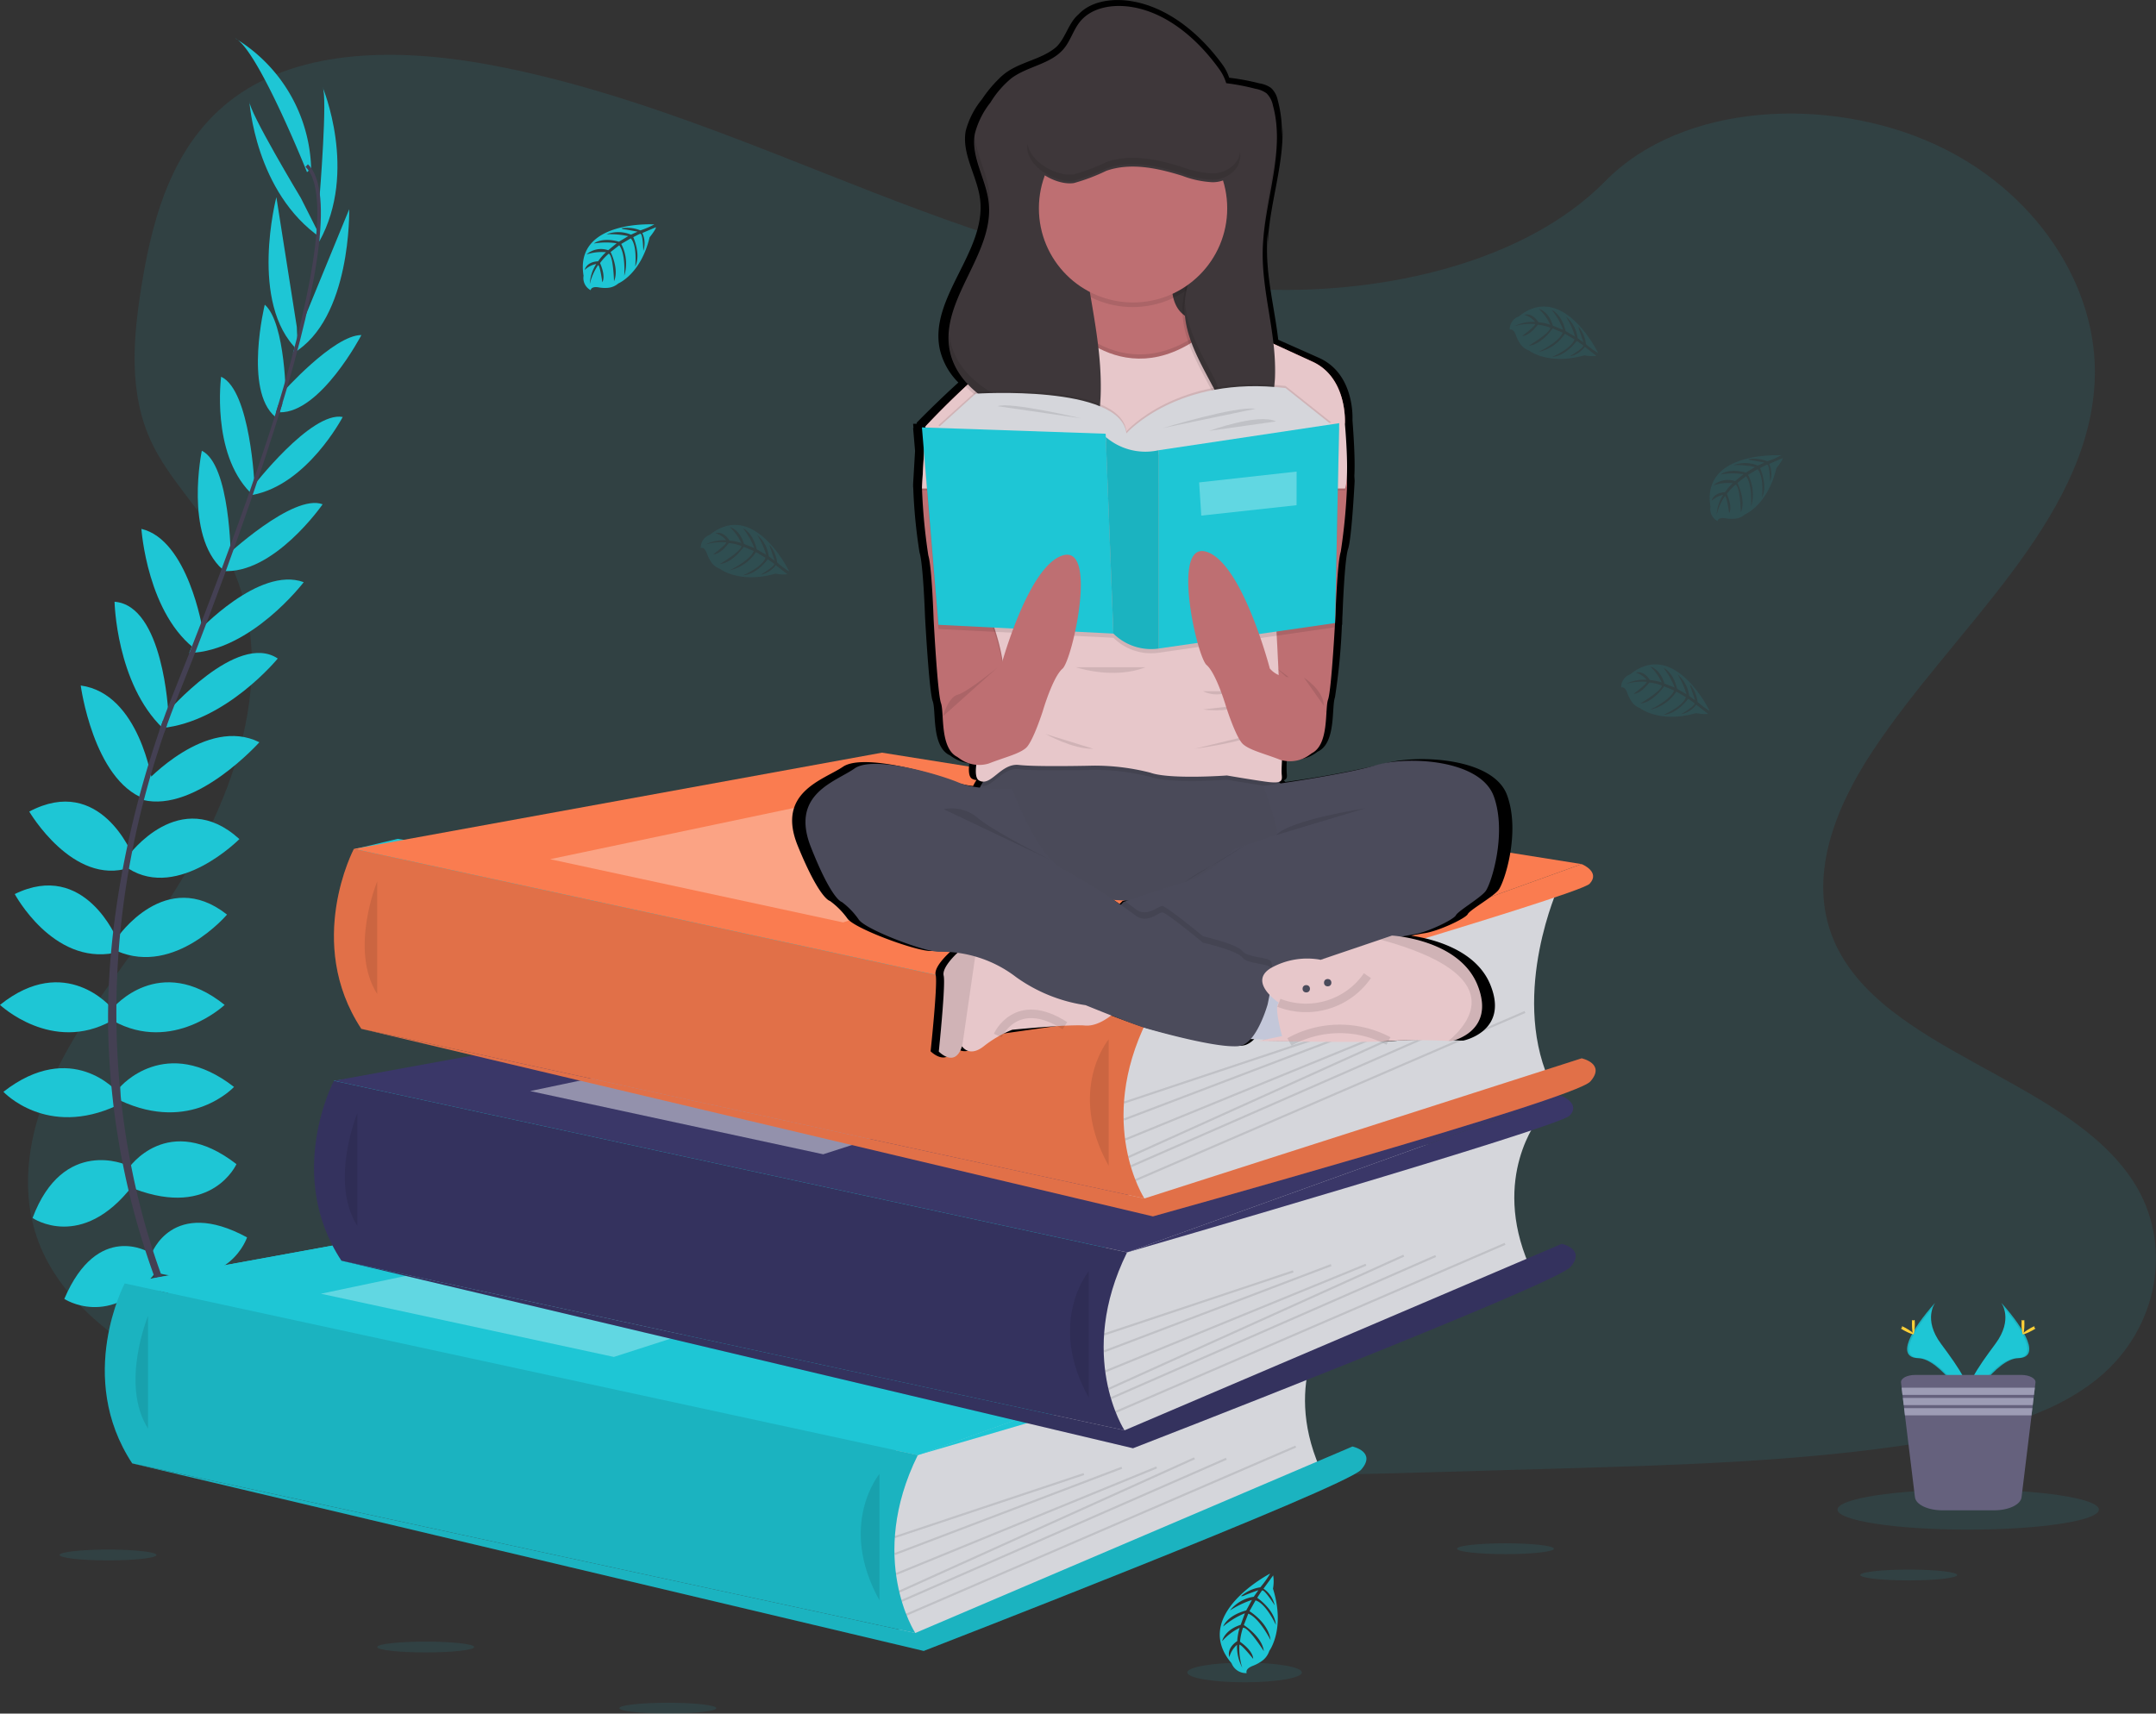 <svg xmlns="http://www.w3.org/2000/svg" width="252.624" height="200.837" viewBox="0 0 252.624 200.837">
    <rect x="0" y="0" width="252.624" height="200.837" fill="#333333" stroke="none"/>
    <defs>
        <linearGradient id="prefix__linear-gradient" x1=".5" x2=".5" y1="1" gradientUnits="objectBoundingBox">
            <stop offset="0" stop-color="gray" stop-opacity=".251"/>
            <stop offset=".54" stop-color="gray" stop-opacity=".122"/>
            <stop offset="1" stop-color="gray" stop-opacity=".102"/>
        </linearGradient>
        <style>
            .prefix__cls-1,.prefix__cls-2{fill:#1ec6d5}.prefix__cls-1,.prefix__cls-18,.prefix__cls-5{opacity:.1}.prefix__cls-3{fill:#444053}.prefix__cls-4{fill:#d5d6db}.prefix__cls-6{fill:#fff;opacity:.3}.prefix__cls-7{fill:#3a3768}.prefix__cls-9{fill:#fa7c50}.prefix__cls-11{fill:#be6f72}.prefix__cls-12{fill:#3e373a}.prefix__cls-13{fill:#4b4b5b}.prefix__cls-15{fill:#e7c7ca}.prefix__cls-18{fill:none;stroke:#000;stroke-miterlimit:10}.prefix__cls-19{fill:#ffd037}.prefix__cls-21{fill:#9d9cb5}
        </style>
    </defs>
    <g id="prefix__undraw_book_lover_mkck" transform="translate(0 -.008)">
        <path id="prefix__Path_1878" d="M246.755 96.952c-15.985-.556-31.211-5.715-45.749-11.361S172.07 73.689 156.468 70.7c-10.035-1.924-21.512-2.2-29.6 3.184-7.782 5.187-10.3 14.115-11.648 22.409-1.018 6.239-1.615 12.8 1.173 18.645 1.934 4.055 5.369 7.464 7.743 11.361 8.267 13.515 2.425 30.181-6.533 43.378-4.2 6.192-9.077 12.1-12.317 18.687s-4.742 14.14-1.907 20.863c2.813 6.669 9.514 11.667 16.77 15.187 14.742 7.15 32.108 9.2 49.053 10.354 37.5 2.566 75.2 1.455 112.795.343 13.915-.412 27.889-.83 41.577-2.981 7.6-1.2 15.449-3.09 20.969-7.669 7-5.812 8.741-15.654 4.048-22.94-7.876-12.223-29.638-15.259-35.151-28.378-3.028-7.219.084-15.261 4.485-21.959 9.445-14.365 25.274-26.968 26.109-43.387.573-11.28-7.039-22.572-18.805-27.909C312.9 74.27 295.8 74.981 286.7 84.24c-9.369 9.541-25.833 13.201-39.945 12.712z" class="prefix__cls-1" data-name="Path 1878" transform="translate(-98.6 -63.006)"/>
        <path id="prefix__Path_1879" d="M152.1 470.3l-84.54-.41-8.4-19.7 29.7-2.156-5.177-21.6 58.747-7.614-56.253-19.559 4.969-1.181 90.454 14.757-4.982 33.711-7.118 18.526z" class="prefix__cls-2" data-name="Path 1879" transform="translate(-44.549 -299.755)"/>
        <path id="prefix__Path_1880" d="M187 698.594s5.187-.83 8.3 2.835c0 0-2.282 1.8-7.192-.692z" class="prefix__cls-2" data-name="Path 1880" transform="translate(-162.692 -536.711)"/>
        <path id="prefix__Path_1881" d="M178.3 698.51s-3.31 4.073-1.679 8.607c0 0 2.7-1.079 2.991-6.577z" class="prefix__cls-2" data-name="Path 1881" transform="translate(-154.539 -536.708)"/>
        <path id="prefix__Path_1882" d="M172.76 667.384s2.075-3.806 10.373 1.521c0 0-1.106 2.559-4.772 2.351s-4.633-1.866-5.601-3.872z" class="prefix__cls-2" data-name="Path 1882" transform="translate(-151.969 -512.278)"/>
        <path id="prefix__Path_1883" d="M156.192 670.278s-4.3-.494-4.722 9.361c0 0 2.729.566 4.668-2.551s1.144-4.867.054-6.81z" class="prefix__cls-2" data-name="Path 1883" transform="translate(-135.937 -515.446)"/>
        <path id="prefix__Path_1884" d="M160.44 627.332s2.42-6.708 11.2-1.936c0 0-2.005 6.155-10.3 4.218z" class="prefix__cls-2" data-name="Path 1884" transform="translate(-142.692 -480.362)"/>
        <path id="prefix__Path_1885" d="M149.52 588.214s4.564-6.777 12.655-.494c0 0-2.835 6.362-11.964 2.9z" class="prefix__cls-2" data-name="Path 1885" transform="translate(-134.469 -451.271)"/>
        <path id="prefix__Path_1886" d="M145.6 550.783s5.325-6.227 13.337 0c0 0-5.048 5.463-13.337 1.591z" class="prefix__cls-2" data-name="Path 1886" transform="translate(-131.517 -423.383)"/>
        <path id="prefix__Path_1887" d="M142.24 512.561s5.394-6.5 13.07-.346c0 0-6.086 5.74-13.07 1.867z" class="prefix__cls-2" data-name="Path 1887" transform="translate(-128.987 -394.43)"/>
        <path id="prefix__Path_1888" d="M144.2 474.137s5.681-8.368 12.863-2.7c0 0-6.086 7.192-12.863 4.288z" class="prefix__cls-2" data-name="Path 1888" transform="translate(-130.463 -364.237)"/>
        <path id="prefix__Path_1889" d="M149.52 436.228s6.017-8.3 13-1.936c0 0-7.123 7.192-13 3.458z" class="prefix__cls-2" data-name="Path 1889" transform="translate(-134.469 -335.94)"/>
        <path id="prefix__Path_1890" d="M156.691 398.123s7.123-7.8 13.337-4.693c0 0-7.422 8.284-13.648 6.762z" class="prefix__cls-2" data-name="Path 1890" transform="translate(-139.635 -306.428)"/>
        <path id="prefix__Path_1891" d="M165.943 360.293s8.22-9.553 13-6.362c0 0-6.056 7.409-13.584 8.15z" class="prefix__cls-2" data-name="Path 1891" transform="translate(-146.397 -276.743)"/>
        <path id="prefix__Path_1892" d="M179.326 324.612s7.195-7.8 12.45-5.863c0 0-6.155 8.091-13.416 8.3z" class="prefix__cls-2" data-name="Path 1892" transform="translate(-156.186 -250.509)"/>
        <path id="prefix__Path_1893" d="M194.386 288.412s7.953-7.469 11.411-6.155c0 0-5.74 8.3-11.756 7.815z" class="prefix__cls-2" data-name="Path 1893" transform="translate(-167.993 -223.146)"/>
        <path id="prefix__Path_1894" d="M208.32 249.4s6.846-8.923 10.583-8.232c0 0-4.152 7.955-10.583 9.138z" class="prefix__cls-2" data-name="Path 1894" transform="translate(-178.746 -192.29)"/>
        <path id="prefix__Path_1895" d="M221.539 209.254s6.051-6.839 9.321-6.824c0 0-4.777 9.138-9.571 9.054z" class="prefix__cls-2" data-name="Path 1895" transform="translate(-188.513 -163.152)"/>
        <path id="prefix__Path_1896" d="M228.313 156.966l5.846-14.246s.291 12.878-6.59 16.889z" class="prefix__cls-2" data-name="Path 1896" transform="translate(-193.242 -118.189)"/>
        <path id="prefix__Path_1897" d="M240.07 97.565s.968-11.9.346-12.865c0 0 4.179 9.892-.385 18.121z" class="prefix__cls-2" data-name="Path 1897" transform="translate(-202.624 -74.499)"/>
        <path id="prefix__Path_1898" d="M129.076 635.5s-6.061-3.757-9.986 5.434c0 0 5.394 3.581 10.7-3.09z" class="prefix__cls-2" data-name="Path 1898" transform="translate(-111.555 -488.691)"/>
        <path id="prefix__Path_1899" d="M115.07 594.537s-7.434-3.391-11.04 6.2c0 0 5.742 3.952 11.717-3.779z" class="prefix__cls-2" data-name="Path 1899" transform="translate(-100.214 -457.977)"/>
        <path id="prefix__Path_1900" d="M103.537 553.093s-5.325-6.227-13.337 0c0 0 5.048 5.463 13.337 1.591z" class="prefix__cls-2" data-name="Path 1900" transform="translate(-89.8 -425.123)"/>
        <path id="prefix__Path_1901" d="M101.65 512.561s-5.394-6.5-13.07-.346c0 0 6.086 5.74 13.07 1.867z" class="prefix__cls-2" data-name="Path 1901" transform="translate(-88.58 -394.43)"/>
        <path id="prefix__Path_1902" d="M107.588 469.972S103.8 460.6 95.58 464.63c0 0 4.446 8.311 11.672 6.9z" class="prefix__cls-2" data-name="Path 1902" transform="translate(-93.851 -359.835)"/>
        <path id="prefix__Path_1903" d="M114.552 430.1s-3.762-9.536-12.1-5.115c0 0 5.108 8.741 11.732 6.587z" class="prefix__cls-2" data-name="Path 1903" transform="translate(-99.024 -329.858)"/>
        <path id="prefix__Path_1904" d="M135.287 380.121s-1.482-10.455-8.4-11.391c0 0 1.467 11.025 7.466 13.275z" class="prefix__cls-2" data-name="Path 1904" transform="translate(-117.428 -288.378)"/>
        <path id="prefix__Path_1905" d="M149.236 342.016s-.578-12.6-6.3-13.036c0 0 .193 9.561 5.651 14.819z" class="prefix__cls-2" data-name="Path 1905" transform="translate(-129.514 -258.446)"/>
        <path id="prefix__Path_1906" d="M162.833 306.164s-1.7-10.475-7.163-11.754c0 0 .677 10.144 6.622 14.325z" class="prefix__cls-2" data-name="Path 1906" transform="translate(-139.1 -232.414)"/>
        <path id="prefix__Path_1907" d="M186.273 269.845s-.057-10.912-3.391-12.515c0 0-2.067 9.879 2.425 13.908z" class="prefix__cls-2" data-name="Path 1907" transform="translate(-159.234 -204.492)"/>
        <path id="prefix__Path_1908" d="M196.984 235.028s-.467-11.235-3.92-12.818c0 0-1.181 8.891 3.4 13.554z" class="prefix__cls-2" data-name="Path 1908" transform="translate(-167.155 -178.046)"/>
        <path id="prefix__Path_1909" d="M214.22 199.292s-.02-9.138-2.485-11.282c0 0-2.45 10.01 1.2 13.12z" class="prefix__cls-2" data-name="Path 1909" transform="translate(-180.712 -152.293)"/>
        <path id="prefix__Path_1910" d="M219.3 152.209L216.906 137s-3.258 12.463 2.512 17.956z" class="prefix__cls-2" data-name="Path 1910" transform="translate(-184.522 -113.882)"/>
        <path id="prefix__Path_1911" d="M212.913 102.731s-6.155-10.225-6.029-11.361c0 0 .655 10.717 8.4 16.054z" class="prefix__cls-2" data-name="Path 1911" transform="translate(-177.664 -79.521)"/>
        <path id="prefix__Path_1912" d="M208.5 77.278s-5.809-14.523-8.437-15.7a18.408 18.408 0 0 1 8.921 15.283z" class="prefix__cls-2" data-name="Path 1912" transform="translate(-172.526 -57.089)"/>
        <path id="prefix__Path_1913" d="M219.958 150.539l-.4-.121c4.9-15.987 6.125-26.18 3.445-28.736l.284-.3c2.845 2.695 1.692 12.777-3.329 29.157z" class="prefix__cls-3" data-name="Path 1913" transform="translate(-187.21 -102.12)"/>
        <path id="prefix__Path_1914" d="M164.718 273.311l-.588-.21c.521-1.465 1.082-2.951 1.67-4.416 5.117-12.754 9.474-24.619 12.268-33.728l.511-.247c-2.8 9.126-7.079 21.446-12.2 34.217-.587 1.437-1.145 2.917-1.661 4.384z" class="prefix__cls-3" data-name="Path 1914" transform="translate(-145.47 -187.459)"/>
        <path id="prefix__Path_1915" d="M158.8 474.763c-.079-.086-8.024-9.035-13.564-24.311a89.946 89.946 0 0 1-5.352-27.855c-.38-11.887 2.114-25.16 6.387-37.218l.464.543c-9.593 27.062-5.782 50.251-.726 64.216 5.481 15.138 13.337 23.987 13.414 24.076z" class="prefix__cls-3" data-name="Path 1915" transform="translate(-127.184 -300.916)"/>
        <path id="prefix__Path_1916" d="M560.393 670.36s-5.6 6.834-1.153 17.165l-44.7 19.388-4.29.9-1.976-8.644 1.321-10.909v-5.96z" class="prefix__cls-4" data-name="Path 1916" transform="translate(-404.614 -515.511)"/>
        <path id="prefix__Path_1917" d="M59.16 574.67l61.874-11.28 81.986 13.06-50.92 18.334z" class="prefix__cls-2" data-name="Path 1917" transform="translate(-44.549 -424.237)"/>
        <path id="prefix__Path_1918" d="M59.16 574.67l61.874-11.28 81.986 13.06-50.92 18.334z" class="prefix__cls-2" data-name="Path 1918" transform="translate(-44.549 -424.237)"/>
        <path id="prefix__Path_1919" d="M140.638 652.47s-5.787 10.964.882 21.09l91.754 19.882s-5.7-8.733.294-20.855z" class="prefix__cls-2" data-name="Path 1919" transform="translate(-126.027 -502.039)"/>
        <path id="prefix__Path_1920" d="M140.638 652.47s-5.787 10.964.882 21.09l91.754 19.882s-5.7-8.733.294-20.855z" class="prefix__cls-5" data-name="Path 1920" transform="translate(-126.027 -502.039)"/>
        <path id="prefix__Path_1921" d="M154.329 667.86s-3.307 8.022 0 13.214" class="prefix__cls-5" data-name="Path 1921" transform="translate(-136.983 -513.628)"/>
        <path id="prefix__Path_1922" d="M243.064 751.718l51.224-21.858s2.865.617 1.013 2.717-51.249 21.24-51.249 21.24l-92.742-21.981z" class="prefix__cls-2" data-name="Path 1922" transform="translate(-135.817 -560.315)"/>
        <path id="prefix__Path_1923" d="M243.064 751.718l51.224-21.858s2.865.617 1.013 2.717-51.249 21.24-51.249 21.24l-92.742-21.981z" class="prefix__cls-5" data-name="Path 1923" transform="translate(-135.817 -560.315)"/>
        <path id="prefix__Path_1924" d="M499.117 742.86s-4.94 5.928 0 14.819" class="prefix__cls-5" data-name="Path 1924" transform="translate(-396.068 -570.105)"/>
        <path id="prefix__Rectangle_316" d="M0 0H23.357V0.247H0z" class="prefix__cls-5" data-name="Rectangle 316" transform="rotate(-18.45 606.693 -232.633)"/>
        <path id="prefix__Rectangle_317" d="M0 0H28.46V0.247H0z" class="prefix__cls-5" data-name="Rectangle 317" transform="rotate(-20.82 547.828 -194.205)"/>
        <path id="prefix__Rectangle_318" d="M0 0H32.987V0.247H0z" class="prefix__cls-5" data-name="Rectangle 318" transform="rotate(-22.26 521.069 -174.533)"/>
        <path id="prefix__Rectangle_319" d="M0 0H37.971V0.247H0z" class="prefix__cls-5" data-name="Rectangle 319" transform="rotate(-24.31 485.47 -151.232)"/>
        <path id="prefix__Rectangle_320" d="M0 0H41.53V0.247H0z" class="prefix__cls-5" data-name="Rectangle 320" transform="rotate(-23.65 500.645 -158.413)"/>
        <path id="prefix__Rectangle_321" d="M0 0H49.698V0.247H0z" class="prefix__cls-5" data-name="Rectangle 321" transform="rotate(-23.36 510.544 -162.178)"/>
        <path id="prefix__Path_1925" d="M152.23 586.078l43.47-9.138 26.48 5.06-35.62 11.485z" class="prefix__cls-6" data-name="Path 1925" transform="translate(-114.632 -434.44)"/>
        <path id="prefix__Path_1926" d="M574.93 659.69s2.248.906.929 2.307S524 678.023 524 678.023z" class="prefix__cls-2" data-name="Path 1926" transform="translate(-416.459 -507.476)"/>
        <path id="prefix__Path_1927" d="M659.691 574.18s-5.6 6.832-1.151 17.165l-44.7 19.388-4.29.9-1.976-8.644 1.341-10.907v-5.97z" class="prefix__cls-4" data-name="Path 1927" transform="translate(-479.388 -443.086)"/>
        <path id="prefix__Path_1928" d="M158.46 478.487l61.872-11.277 81.988 13.06-50.92 18.33z" class="prefix__cls-7" data-name="Path 1928" transform="translate(-119.323 -351.811)"/>
        <path id="prefix__Path_1929" d="M239.893 556.29s-5.789 10.964.879 21.09l91.754 19.882s-5.693-8.741.3-20.858z" class="prefix__cls-7" data-name="Path 1929" transform="translate(-200.766 -429.614)"/>
        <path id="prefix__Path_1930" d="M239.893 556.29s-5.789 10.964.879 21.09l91.754 19.882s-5.693-8.741.3-20.858l-29.016-6.281z" class="prefix__cls-5" data-name="Path 1930" transform="translate(-200.766 -429.614)"/>
        <path id="prefix__Path_1931" d="M253.622 571.68s-3.3 8.02 0 13.214" class="prefix__cls-5" data-name="Path 1931" transform="translate(-211.754 -441.203)"/>
        <path id="prefix__Path_1932" d="M342.354 655.538l51.227-21.858s2.863.617 1.01 2.717-51.249 21.241-51.249 21.241L250.6 635.656z" class="prefix__cls-7" data-name="Path 1932" transform="translate(-210.584 -487.89)"/>
        <path id="prefix__Path_1933" d="M342.354 655.538l51.227-21.858s2.863.617 1.01 2.717-51.249 21.241-51.249 21.241L250.6 635.656z" class="prefix__cls-5" data-name="Path 1933" transform="translate(-210.584 -487.89)"/>
        <path id="prefix__Path_1934" d="M598.406 646.68s-4.94 5.928 0 14.819" class="prefix__cls-5" data-name="Path 1934" transform="translate(-470.835 -497.68)"/>
        <path id="prefix__Rectangle_322" d="M0 0H23.357V0.247H0z" class="prefix__cls-5" data-name="Rectangle 322" transform="rotate(-18.45 545.83 -320.012)"/>
        <path id="prefix__Rectangle_323" d="M0 0H28.46V0.247H0z" class="prefix__cls-5" data-name="Rectangle 323" transform="rotate(-20.82 495.445 -272.837)"/>
        <path id="prefix__Rectangle_324" d="M0 0H32.987V0.247H0z" class="prefix__cls-5" data-name="Rectangle 324" transform="rotate(-22.26 472.953 -248.74)"/>
        <path id="prefix__Rectangle_325" d="M0 0H37.971V0.247H0z" class="prefix__cls-5" data-name="Rectangle 325" transform="rotate(-24.31 442.587 -220.047)"/>
        <path id="prefix__Rectangle_326" d="M0 0H41.53V0.247H0z" class="prefix__cls-5" data-name="Rectangle 326" transform="rotate(-23.65 456.156 -228.89)"/>
        <path id="prefix__Rectangle_327" d="M0 0H49.698V0.247H0z" class="prefix__cls-5" data-name="Rectangle 327" transform="rotate(-23.36 465.34 -233.375)"/>
        <path id="prefix__Path_1935" d="M251.53 489.9l43.47-9.14 26.482 5.063-35.62 11.485z" data-name="Path 1935" transform="translate(-189.406 -362.015)" style="opacity:.45;fill:#fff"/>
        <path id="prefix__Path_1936" d="M674.253 563.51s2.245.906.929 2.3-51.852 16.027-51.852 16.027z" class="prefix__cls-7" data-name="Path 1936" transform="translate(-491.256 -435.051)"/>
        <path id="prefix__Path_1937" d="M669.113 464.15s-5.6 12.268-1.153 22.6l-44.7 13.954-4.28.906-1.98-8.644 1.321-10.909v-5.97z" class="prefix__cls-4" data-name="Path 1937" transform="translate(-486.489 -360.231)"/>
        <path id="prefix__Path_1938" d="M167.89 368.46l61.874-11.28 81.988 13.06-50.925 18.334z" class="prefix__cls-9" data-name="Path 1938" transform="translate(-126.424 -268.957)"/>
        <path id="prefix__Path_1939" d="M249.347 446.26s-5.8 10.964.872 21.09l91.754 19.882s-5.7-8.741.3-20.855z" class="prefix__cls-9" data-name="Path 1939" transform="translate(-207.881 -346.76)"/>
        <path id="prefix__Path_1940" d="M249.347 446.26s-5.8 10.964.872 21.09l91.754 19.882s-5.7-8.741.3-20.855z" class="prefix__cls-5" data-name="Path 1940" transform="translate(-207.881 -346.76)"/>
        <path id="prefix__Path_1941" d="M263.059 461.65s-3.307 8.022 0 13.214" class="prefix__cls-5" data-name="Path 1941" transform="translate(-218.859 -358.349)"/>
        <path id="prefix__Path_1942" d="M351.794 551.532l51.224-16.424s2.865.617 1.013 2.717-51.249 15.807-51.249 15.807L260.04 531.65z" class="prefix__cls-9" data-name="Path 1942" transform="translate(-217.692 -411.06)"/>
        <path id="prefix__Path_1943" d="M351.794 551.532l51.224-16.424s2.865.617 1.013 2.717-51.249 15.807-51.249 15.807L260.04 531.65z" class="prefix__cls-5" data-name="Path 1943" transform="translate(-217.692 -411.06)"/>
        <path id="prefix__Path_1944" d="M607.847 536.65s-4.94 5.928 0 14.819" class="prefix__cls-5" data-name="Path 1944" transform="translate(-477.943 -414.825)"/>
        <path id="prefix__Rectangle_328" d="M0 0H23.357V0.247H0z" class="prefix__cls-5" data-name="Rectangle 328" transform="rotate(-18.45 463.332 -340.78)"/>
        <path id="prefix__Rectangle_329" d="M0 0H28.46V0.247H0z" class="prefix__cls-5" data-name="Rectangle 329" transform="rotate(-20.82 422.65 -292.766)"/>
        <path id="prefix__Rectangle_330" d="M0 0H32.987V0.247H0z" class="prefix__cls-5" data-name="Rectangle 330" transform="rotate(-22.26 405.058 -268.242)"/>
        <path id="prefix__Rectangle_331" d="M0 0H37.971V0.247H0z" class="prefix__cls-5" data-name="Rectangle 331" transform="rotate(-24.31 380.666 -239.048)"/>
        <path id="prefix__Rectangle_332" d="M0 0H41.53V0.247H0z" class="prefix__cls-5" data-name="Rectangle 332" transform="rotate(-23.65 392.41 -248.061)"/>
        <path id="prefix__Rectangle_333" d="M0 0H49.698V0.247H0z" class="prefix__cls-5" data-name="Rectangle 333" transform="rotate(-23.36 400.788 -252.601)"/>
        <path id="prefix__Path_1945" d="M260.96 379.868l43.469-9.138 26.482 5.063-35.62 11.485z" class="prefix__cls-6" data-name="Path 1945" transform="translate(-196.507 -279.16)"/>
        <path id="prefix__Path_1946" d="M683.683 453.48s2.248.906.929 2.307-51.852 16.027-51.852 16.027z" class="prefix__cls-9" data-name="Path 1946" transform="translate(-498.357 -352.197)"/>
        <path id="prefix__Path_1947" d="M373.457 149.883s-9.385-.566-8.289 6.019a1.606 1.606 0 0 0 .835 1.692s.017-.494.963-.324a4.211 4.211 0 0 0 1.023.049 2.129 2.129 0 0 0 1.247-.514s2.64-1.092 3.668-5.409c0 0 .761-.941.741-1.183l-1.591.677a2.85 2.85 0 0 1 .116 2.094s-.052-2.052-.358-2.005c-.062 0-.822.4-.822.4s.931 1.993.227 3.44c0 0 .267-2.455-.519-3.3l-1.116.652a4.927 4.927 0 0 1 .351 3.737s.19-2.576-.585-3.579l-1.013.79s1.025 2.028.4 3.421c0 0-.082-3-.617-3.226a6.1 6.1 0 0 0-1.02 1.1s.7 1.482.264 2.25c0 0-.264-2-.494-2.008a6.648 6.648 0 0 0-.973 2.223 4.806 4.806 0 0 1 .758-2.356 2.645 2.645 0 0 0-1.349.7s.136-.936 1.568-1.018a6.07 6.07 0 0 1 .924-1.064 5.782 5.782 0 0 0-2.287.262 2.591 2.591 0 0 1 2.546-.494l.988-.815a8.522 8.522 0 0 0-2.667.027s.916-.78 2.937-.212l1.089-.65a9.9 9.9 0 0 0-2.549-.22 3.912 3.912 0 0 1 2.867.044l.776-.348s-1.168-.23-1.512-.267-.361-.131-.361-.131a4.078 4.078 0 0 1 2.2.247 9.8 9.8 0 0 0 1.634-.701z" class="prefix__cls-2" data-name="Path 1947" transform="translate(-296.789 -123.574)"/>
        <path id="prefix__Path_1948" d="M908.057 259.463s-9.385-.566-8.289 6.019a1.606 1.606 0 0 0 .835 1.692s.017-.494.963-.324a4.352 4.352 0 0 0 1.023.049 2.122 2.122 0 0 0 1.235-.514s2.643-1.092 3.668-5.409c0 0 .761-.941.741-1.183l-1.586.677a2.849 2.849 0 0 1 .116 2.094s-.052-2.052-.356-2.006c-.062 0-.825.4-.825.4s.931 1.993.23 3.44c0 0 .267-2.455-.521-3.3l-1.116.652a4.927 4.927 0 0 1 .351 3.737s.19-2.576-.585-3.579l-1.01.79s1.023 2.028.4 3.421c0 0-.081-3-.617-3.226a6.2 6.2 0 0 0-1.02 1.1s.7 1.482.267 2.25c0 0-.267-2-.494-2.008a6.648 6.648 0 0 0-.973 2.223 4.791 4.791 0 0 1 .761-2.356 2.657 2.657 0 0 0-1.351.7s.138-.936 1.568-1.018a6.168 6.168 0 0 1 .924-1.067 5.8 5.8 0 0 0-2.287.264 2.591 2.591 0 0 1 2.546-.494l.988-.815a8.523 8.523 0 0 0-2.667.027s.914-.78 2.937-.212l1.087-.65a9.9 9.9 0 0 0-2.549-.22 3.912 3.912 0 0 1 2.867.044l.778-.348s-1.171-.23-1.514-.267-.361-.131-.361-.131a4.048 4.048 0 0 1 2.2.247 9.962 9.962 0 0 0 1.636-.699z" class="prefix__cls-1" data-name="Path 1948" transform="translate(-699.352 -206.089)"/>
        <path id="prefix__Path_1949" d="M431.39 297.98s-4.09-8.479-9.3-4.3a1.6 1.6 0 0 0-1.069 1.554s.432-.225.741.684a4.376 4.376 0 0 0 .454.914 2.131 2.131 0 0 0 1.06.84s2.24 1.773 6.51.563a4.225 4.225 0 0 0 1.388.062l-1.363-1.055a2.867 2.867 0 0 1-1.773 1.121s1.768-1.045 1.578-1.287c-.039-.049-.741-.526-.741-.526s-1.287 1.786-2.892 1.877c0 0 2.272-.963 2.623-2.062l-1.111-.657a4.929 4.929 0 0 1-3.092 2.129s2.341-1.089 2.838-2.255l-1.181-.494s-1.272 1.882-2.793 2.018c0 0 2.579-1.534 2.514-2.114a6.26 6.26 0 0 0-1.46-.353s-.943 1.331-1.833 1.331c0 0 1.613-1.208 1.514-1.4a6.516 6.516 0 0 0-2.42.247 4.809 4.809 0 0 1 2.428-.494 2.66 2.66 0 0 0-1.269-.837s.884-.336 1.652.872a6.093 6.093 0 0 1 1.381.286 5.8 5.8 0 0 0-1.344-1.865s1.141.23 1.662 1.976l1.2.474a8.238 8.238 0 0 0-1.324-2.314s1.126.417 1.618 2.47l1.1.632a9.772 9.772 0 0 0-1.05-2.332 3.914 3.914 0 0 1 1.358 2.524l.684.509s-.37-1.134-.494-1.45-.062-.38-.062-.38a4.053 4.053 0 0 1 .859 2.038 9.213 9.213 0 0 0 1.409 1.054z" class="prefix__cls-1" data-name="Path 1949" transform="translate(-338.915 -230.993)"/>
        <path id="prefix__Path_1950" d="M815.171 194.36s-4.088-8.479-9.3-4.3a1.607 1.607 0 0 0-1.069 1.554s.435-.222.741.684a4.281 4.281 0 0 0 .457.916 2.119 2.119 0 0 0 1.057.837s2.243 1.773 6.51.566a4.244 4.244 0 0 0 1.391.059l-1.358-1.056a2.865 2.865 0 0 1-1.771 1.124s1.766-1.047 1.576-1.289c-.039-.049-.741-.526-.741-.526s-1.284 1.786-2.892 1.877c0 0 2.275-.963 2.625-2.06l-1.129-.652a4.93 4.93 0 0 1-3.092 2.129s2.341-1.092 2.84-2.257l-1.183-.494s-1.272 1.884-2.791 2.018c0 0 2.576-1.534 2.512-2.112a6.108 6.108 0 0 0-1.457-.353s-.944 1.329-1.835 1.329c0 0 1.615-1.208 1.516-1.4a6.531 6.531 0 0 0-2.423.247 4.806 4.806 0 0 1 2.428-.494 2.645 2.645 0 0 0-1.267-.837s.884-.336 1.652.872a6.115 6.115 0 0 1 1.381.289 5.779 5.779 0 0 0-1.346-1.867s1.141.232 1.662 1.988l1.2.474a8.241 8.241 0 0 0-1.324-2.317s1.126.417 1.615 2.47l1.1.632a9.864 9.864 0 0 0-1.052-2.332 3.9 3.9 0 0 1 1.358 2.524l.684.509s-.368-1.134-.494-1.45-.062-.378-.062-.378a4.064 4.064 0 0 1 .857 2.038 9.486 9.486 0 0 0 1.424 1.038z" class="prefix__cls-1" data-name="Path 1950" transform="translate(-627.908 -152.965)"/>
        <path id="prefix__Path_1951" d="M868.038 364.164s-4.088-8.481-9.3-4.3a1.607 1.607 0 0 0-1.07 1.554s.435-.222.741.684a4.283 4.283 0 0 0 .454.916 2.119 2.119 0 0 0 1.057.837s2.243 1.776 6.513.566c0 0 1.19.2 1.388.059l-1.363-1.055a2.866 2.866 0 0 1-1.773 1.124s1.766-1.047 1.576-1.289c-.04-.049-.741-.526-.741-.526s-1.284 1.786-2.892 1.88c0 0 2.275-.966 2.625-2.062l-1.114-.657a4.92 4.92 0 0 1-3.092 2.129s2.341-1.092 2.84-2.257l-1.183-.494s-1.272 1.882-2.791 2.018c0 0 2.578-1.534 2.514-2.114a6.138 6.138 0 0 0-1.46-.353s-.943 1.329-1.835 1.329c0 0 1.615-1.208 1.517-1.4a6.531 6.531 0 0 0-2.423.247 4.821 4.821 0 0 1 2.43-.494 2.64 2.64 0 0 0-1.269-.837s.884-.338 1.652.872a6.093 6.093 0 0 1 1.381.286 5.826 5.826 0 0 0-1.344-1.867s1.141.232 1.662 1.988l1.2.474a8.2 8.2 0 0 0-1.324-2.314s1.126.415 1.615 2.47l1.1.63a9.864 9.864 0 0 0-1.052-2.332 3.911 3.911 0 0 1 1.361 2.527l.684.494s-.37-1.134-.494-1.45-.062-.378-.062-.378a4.038 4.038 0 0 1 .857 2.038 10 10 0 0 0 1.415 1.057z" class="prefix__cls-1" data-name="Path 1951" transform="translate(-667.713 -280.829)"/>
        <ellipse id="prefix__Ellipse_11" cx="5.678" cy=".635" class="prefix__cls-1" data-name="Ellipse 11" rx="5.678" ry=".635" transform="translate(44.2 192.41)"/>
        <ellipse id="prefix__Ellipse_12" cx="5.678" cy=".635" class="prefix__cls-1" data-name="Ellipse 12" rx="5.678" ry=".635" transform="translate(6.977 181.622)"/>
        <ellipse id="prefix__Ellipse_13" cx="5.678" cy=".635" class="prefix__cls-1" data-name="Ellipse 13" rx="5.678" ry=".635" transform="translate(72.573 199.575)"/>
        <ellipse id="prefix__Ellipse_14" cx="5.678" cy=".635" class="prefix__cls-1" data-name="Ellipse 14" rx="5.678" ry=".635" transform="translate(217.972 183.968)"/>
        <ellipse id="prefix__Ellipse_15" cx="5.678" cy=".635" class="prefix__cls-1" data-name="Ellipse 15" rx="5.678" ry=".635" transform="translate(170.722 180.888)"/>
        <ellipse id="prefix__Ellipse_16" cx="6.715" cy="1.153" class="prefix__cls-1" data-name="Ellipse 16" rx="6.715" ry="1.153" transform="translate(139.118 194.873)"/>
        <path id="prefix__Path_1952" d="M673.165 790.14s-9.351 4.831-4.52 10.521a1.807 1.807 0 0 0 1.768 1.149s-.262-.479.741-.862a4.822 4.822 0 0 0 1.01-.536 2.374 2.374 0 0 0 .9-1.208s1.912-2.559.43-7.293a4.692 4.692 0 0 0 .025-1.556l-1.136 1.558a3.181 3.181 0 0 1 1.309 1.946s-1.235-1.944-1.482-1.729c-.054.044-.563.852-.563.852s2.035 1.381 2.186 3.174c0 0-1.146-2.512-2.383-2.87l-.709 1.265s2.223 1.353 2.47 3.389c0 0-1.292-2.581-2.611-3.1l-.521 1.336s2.144 1.363 2.341 3.058c0 0-1.793-2.833-2.438-2.744a6.842 6.842 0 0 0-.351 1.642s1.514 1.013 1.541 2.008c0 0-1.4-1.766-1.613-1.65a7.442 7.442 0 0 0 .341 2.7 5.329 5.329 0 0 1-.62-2.7 2.964 2.964 0 0 0-.9 1.442s-.4-.976.924-1.875a6.835 6.835 0 0 1 .279-1.551 6.509 6.509 0 0 0-2.045 1.561s.225-1.282 2.171-1.919l.494-1.353a9.2 9.2 0 0 0-2.546 1.551s.432-1.272 2.7-1.882l.672-1.235a11.34 11.34 0 0 0-2.573 1.235 4.375 4.375 0 0 1 2.781-1.6l.546-.778s-1.255.447-1.605.608-.42.082-.42.082a4.542 4.542 0 0 1 2.25-1.023 11 11 0 0 0 1.157-1.613z" class="prefix__cls-2" data-name="Path 1952" transform="translate(-524.335 -605.707)"/>
        <path id="prefix__Path_1953" d="M548.137 136.61c-1.615-4.389-10.507-4.8-14.365-3.683a115.33 115.33 0 0 1-11.608 2.149l-.2-.19c.4-.119.41-.41.361-.842a13.167 13.167 0 0 1 .025-1.709 4.208 4.208 0 0 0 3.576-.8c2.223-.988 1.625-5.216 2.05-6.372a73.308 73.308 0 0 0 .815-8.5h.032l.017-.852c.022-.368.032-.583.032-.583s.217-6.209.642-7.466c.4-1.156.716-6.98.766-7.9v-.121l-.032-.538c.022-.393.032-.83.03-1.289 0-2.112-.22-4.772-.247-5.2v-.225c.017-.9-.1-5.416-3.937-7.123-1.415-.632-3.117-1.386-4.764-2.119-.425-3.668-1.4-7.316-1.311-11.01 0-.556.049-1.111.1-1.665 0 .161-.017.324-.02.494v1.077c.146-4.621 1.892-9.267 1.729-13.789-.015.442-.047.887-.089 1.331a14.356 14.356 0 0 0-.474-4.542 2.687 2.687 0 0 0-.776-1.408 3.193 3.193 0 0 0-1.353-.536 27.22 27.22 0 0 0-3.554-.662 5.488 5.488 0 0 0-.8-1.554c-2.5-3.438-6.214-6.669-10.6-7.409-2.2-.37-4.732-.062-6.229 1.512a4.67 4.67 0 0 0-.44.445c-.805.961-1.151 2.223-1.976 3.181-.054.064-.116.123-.175.185-1.615 1.445-4.132 1.746-5.928 3.043a7.114 7.114 0 0 0-.887.773 15.036 15.036 0 0 0-1.936 2.354 9.764 9.764 0 0 0-1.894 3.675c-.516 2.717 1.334 5.293 1.677 8.027.766 6.118-6 11.546-4.722 17.583a8.052 8.052 0 0 0 2.178 3.91c-2.64 2.391-4.888 4.71-4.888 4.71v.128h-.417l.042.494h-.042l.23 2.68-.23 3.9v.368h.015a62.413 62.413 0 0 0 .741 7.656c.425 1.257.64 7.466.64 7.466s.469 8.775.9 9.936-.18 5.377 2.05 6.372a4.693 4.693 0 0 0 2.24.929c-.114.924-.042 1.593.326 1.8a1.077 1.077 0 0 0 .519.148 5.5 5.5 0 0 0-.4.7 10.462 10.462 0 0 1-2.588-.61c-2.4-.988-10.346-3.211-12.655-1.647s-7.866 2.981-5.3 9.274 3.762 6.451 3.762 6.451a9.138 9.138 0 0 1 2.052 2.062c.771 1.158 7.95 3.808 9.746 3.808a17.582 17.582 0 0 1 2.285.114s-1.949 1.709-1.689 2.7-.593 8.941-.593 8.941 1.976 1.991 2.821-.62l.03.04c.158.215 1.013 1.186 2.621-.04a14.692 14.692 0 0 1 2.089-1.324l7.785-1.1a22.031 22.031 0 0 1 2.438-.017 5.094 5.094 0 0 0 3.211-1.2c1.613.613 3.426 1.282 4.288 1.526 1.749.494 9.785 2.65 11.665 1.976a2.611 2.611 0 0 0 1.013-.721l1.793.057-.84.168s1.635.027 3.858.057l-.094.054 2.788-.025c4.08.037 8.664.049 9.267-.086a65.1 65.1 0 0 1 7.291 0h.4s5.387-1.074 3.164-6.54c-1.709-4.2-6.962-5.419-9.294-5.755.657-.131 1.223-.232 1.6-.291 1.628-.247 4.789-1.729 5.046-2.235s2.907-1.976 3.591-2.813 2.633-6.753 1.01-11.143zm-44.617 12.282l-.264.086-.178.059-.341.336c-.272-.183-.563-.375-.867-.573.536.033 1.087.065 1.65.092zm23.54 6.96z" data-name="Path 1953" transform="translate(-371.555 -43.42)"/>
        <path id="prefix__Path_1954" d="M686.65 272.13s3.779 9.879 5.928 8.891 1.566-5.187 1.976-6.338.864-9.879.864-9.879.208-6.175.617-7.424a68.014 68.014 0 0 0 .741-7.852v-.121l-.407-7.163-2.307-.575-5.35 1.976-.741 4.231-.289 1.652-.123.7z" class="prefix__cls-11" data-name="Path 1954" transform="translate(-538.937 -192.7)"/>
        <path id="prefix__Path_1955" d="M691.69 358.3s3.606 2.951 4.693 3.211 1.754 2.561 1.754 2.561" class="prefix__cls-5" data-name="Path 1955" transform="translate(-542.732 -280.524)"/>
        <path id="prefix__Path_1956" d="M536.126 273.88s-3.779 9.879-5.928 8.891-1.566-5.187-1.976-6.338-.865-9.879-.865-9.879-.207-6.175-.617-7.424a68.041 68.041 0 0 1-.741-7.852v-.121l.41-7.163 2.307-.575 5.35 1.976.741 4.231.289 1.652.123.7z" class="prefix__cls-11" data-name="Path 1956" transform="translate(-417.965 -194.018)"/>
        <path id="prefix__Rectangle_334" d="M0 0H8.434V13.147H0z" class="prefix__cls-12" data-name="Rectangle 334" transform="translate(134.334 26.993)"/>
        <path id="prefix__Rectangle_335" d="M0 0H8.434V13.147H0z" class="prefix__cls-5" data-name="Rectangle 335" transform="translate(134.334 26.993)"/>
        <path id="prefix__Path_1957" d="M554.747 404.194s-2.882 3.169-1.813 3.744 7.987 11.361 7.987 11.361 22.722 2.8 27.008-1.4 4.2-11.7 4.2-11.7-3.443.741-3.818.338-2.438-2.344-2.438-2.344-29.15-1.768-31.126.001z" class="prefix__cls-13" data-name="Path 1957" transform="translate(-438.068 -314.491)"/>
        <path id="prefix__Path_1958" d="M554.747 404.194s-2.882 3.169-1.813 3.744 7.987 11.361 7.987 11.361 22.722 2.8 27.008-1.4 4.2-11.7 4.2-11.7-3.443.741-3.818.338-2.438-2.344-2.438-2.344-29.15-1.768-31.126.001z" data-name="Path 1958" transform="translate(-438.068 -314.491)" style="opacity:.02"/>
        <path id="prefix__Path_1959" d="M576.8 175.114l-7.409 5.928-2.24.163-.822.059-13.814 1.013-14.325-1.047-2.131-.156-2.717-.2-5.681-5.434a97.272 97.272 0 0 1 7.543-7.214 15.472 15.472 0 0 1 3.655-2.443l.163-.057a4.064 4.064 0 0 0 1.566-1.092c2.781-2.867 5.352-9.944 5.352-9.944s12.268-6.338 10.786 1.976 5.515 6.259 5.515 6.259l2.307 1.052.911.417 2.324 1.064 5.243 2.406c4.115 1.897 3.774 7.25 3.774 7.25z" class="prefix__cls-11" data-name="Path 1959" transform="translate(-419.215 -125.464)"/>
        <circle id="prefix__Ellipse_17" cx="11.033" cy="11.033" r="11.033" class="prefix__cls-5" data-name="Ellipse 17" transform="translate(121.691 13.933)"/>
        <path id="prefix__Path_1960" d="M575.567 223.619H526v-.119l.41-7.163a97.275 97.275 0 0 1 7.543-7.214l31.12-1.235 1.447-1.526 5.243 2.406c4.117 1.892 3.786 7.244 3.786 7.244s.564 6.199.018 7.607z" class="prefix__cls-5" data-name="Path 1960" transform="translate(-417.965 -166.111)"/>
        <path id="prefix__Path_1961" d="M575.567 222.619H526v-.119l.41-7.163a97.273 97.273 0 0 1 7.543-7.214l31.12-1.235 1.447-1.526 5.243 2.406c4.117 1.892 3.786 7.244 3.786 7.244s.564 6.199.018 7.607z" class="prefix__cls-15" data-name="Path 1961" transform="translate(-417.965 -165.358)"/>
        <path id="prefix__Path_1962" d="M584.377 187.341s7.82 9.963 18.235-.2 1.153 22.68 1.153 22.68l-22.475 2.667z" class="prefix__cls-5" data-name="Path 1962" transform="translate(-459.599 -150.164)"/>
        <path id="prefix__Path_1963" d="M584.377 189.341s7.82 9.963 18.235-.2 1.153 22.68 1.153 22.68l-22.475 2.667z" class="prefix__cls-15" data-name="Path 1963" transform="translate(-459.599 -151.67)"/>
        <path id="prefix__Path_1964" d="M583.426 201.758l.827 12.618.887 4.2.677 3.211s1.729 24.7 1.235 25.933.247 2.223.351 2.88-.1 2.307-.022 3.048 0 1.069-1.892.805-4.53-.724-4.53-.724-6.669.494-8.973-.328a26.329 26.329 0 0 0-6.669-.825s-6.587.165-8.726-.081-3.295 2.635-4.693 1.81 1.645-8.807 2.633-11.114-1.316-8.15-1.316-8.15l2.964-16.442.659-3.727v-11.719l.162-.053a4.065 4.065 0 0 0 1.567-1.1l.741 11.791 23.216.825V201.35" class="prefix__cls-5" data-name="Path 1964" transform="translate(-437.195 -162.338)"/>
        <path id="prefix__Path_1965" d="M583.426 199.758l.827 12.618.887 4.2.677 3.211s1.729 24.7 1.235 25.933.247 2.223.351 2.88-.1 2.307-.022 3.048 0 1.069-1.892.805-4.53-.724-4.53-.724-6.669.494-8.973-.328a26.33 26.33 0 0 0-6.669-.825s-6.587.165-8.726-.081-3.295 2.635-4.693 1.81 1.645-8.807 2.633-11.114-1.316-8.15-1.316-8.15l2.964-16.442.659-3.727v-11.719l.162-.053a4.065 4.065 0 0 0 1.567-1.1l.741 11.791 23.216.825V199.35" class="prefix__cls-15" data-name="Path 1965" transform="translate(-437.195 -160.832)"/>
        <path id="prefix__Path_1966" d="M575.563 58.9a2.722 2.722 0 0 0-.741-1.4 3.033 3.033 0 0 0-1.3-.533 25.767 25.767 0 0 0-3.428-.657 5.488 5.488 0 0 0-.741-1.539c-2.42-3.418-6-6.641-10.215-7.37-2.206-.383-4.762-.04-6.174 1.7-.776.956-1.109 2.223-1.892 3.161-1.509 1.823-4.233 2.047-6.135 3.458a11.366 11.366 0 0 0-2.47 2.858 9.8 9.8 0 0 0-1.825 3.653c-.494 2.695 1.287 5.263 1.615 7.982.741 6.083-5.779 11.48-4.547 17.481.719 3.5 3.952 5.965 7.3 7.214 1.178.442 2.524.882 3.075 2.013.247.494.289 1.064.521 1.563.78 1.665 3.347 1.729 4.725.516s1.813-3.174 1.976-5c.662-7.992-2.539-15.888-2.166-23.9.111-2.423.793-5.172 2.964-6.268 2.922-1.482 6.436.988 9.652.516a19.148 19.148 0 0 1 .924 11.685c-.511 2.131-1.4 4.2-1.46 6.4-.1 3.347 1.709 6.4 3.27 9.363a4.982 4.982 0 0 1 .659 1.805 4.351 4.351 0 0 1-.353 1.889c-.882 2.373-2.4 4.577-2.576 7.1a1.149 1.149 0 0 0 .185.845 1.062 1.062 0 0 0 .637.287c2.667.457 4.974-1.907 6.276-4.28a20.065 20.065 0 0 0 2.475-8.526c.269-5.029-1.534-9.976-1.423-15.009.121-5.727 2.706-11.49 1.192-17.007z" class="prefix__cls-5" data-name="Path 1966" transform="translate(-426.662 -46.305)"/>
        <path id="prefix__Path_1967" d="M576.563 57.9a2.721 2.721 0 0 0-.741-1.4 3.033 3.033 0 0 0-1.3-.533 25.766 25.766 0 0 0-3.428-.657 5.488 5.488 0 0 0-.741-1.539c-2.42-3.418-6-6.641-10.215-7.37-2.206-.383-4.762-.04-6.175 1.7-.776.956-1.109 2.223-1.892 3.161-1.509 1.823-4.233 2.047-6.135 3.458a11.366 11.366 0 0 0-2.47 2.858 9.8 9.8 0 0 0-1.825 3.653c-.494 2.695 1.287 5.263 1.615 7.982.741 6.083-5.779 11.48-4.547 17.481.719 3.5 3.952 5.965 7.3 7.214 1.178.442 2.524.882 3.075 2.013.247.494.289 1.064.521 1.563.781 1.665 3.347 1.729 4.725.516s1.813-3.174 1.976-5c.662-7.992-2.539-15.888-2.166-23.9.111-2.423.793-5.172 2.964-6.268 2.922-1.482 6.436.988 9.652.516a19.148 19.148 0 0 1 .924 11.685c-.511 2.131-1.4 4.2-1.46 6.4-.1 3.347 1.709 6.4 3.27 9.363a4.983 4.983 0 0 1 .659 1.805 4.352 4.352 0 0 1-.353 1.889c-.882 2.374-2.4 4.577-2.576 7.1a1.149 1.149 0 0 0 .185.845 1.062 1.062 0 0 0 .637.286c2.667.457 4.974-1.907 6.276-4.28a20.064 20.064 0 0 0 2.475-8.526c.269-5.029-1.534-9.976-1.423-15.009.122-5.726 2.707-11.489 1.193-17.006z" class="prefix__cls-12" data-name="Path 1967" transform="translate(-427.415 -45.552)"/>
        <path id="prefix__Path_1968" d="M581.79 471.533l9.8.314-1.405-7.266-7.506.714z" data-name="Path 1968" transform="translate(-438.098 -349.831)" style="fill:#c3c7d9"/>
        <path id="prefix__Path_1969" d="M654.486 419.744c-.659.822-3.211 2.3-3.458 2.8s-3.292 1.976-4.858 2.223-6.5 1.319-7.409 1.894a72.218 72.218 0 0 1-9.289 2.457 26.362 26.362 0 0 1-2.813.506c-1.482.081-17.7-5.434-17.7-5.434l3.127-3.211.173-.059c.884-.3 4.969-1.679 7.237-2.336 2.554-.741 5.518-3.786 5.518-3.786s4.362-1.482 4.94-1.647-1.482-5.762-1.482-5.762 9.467-1.314 13.172-2.428 12.268-.7 13.831 3.663-.319 10.297-.989 11.12z" class="prefix__cls-13" data-name="Path 1969" transform="translate(-480.435 -315.264)"/>
        <path id="prefix__Path_1970" d="M554.87 496.146s-1.892 1.976-3.786 1.813-8.518.494-8.518.494a13.28 13.28 0 0 0-3.337 1.934c-1.549 1.22-2.371.247-2.524.039l-.027-.039c-.825 2.6-2.717.617-2.717.617s.823-7.9.571-8.891 1.628-2.685 1.628-2.685l2.223-.566 5.631-1.442 8.069 2.8z" class="prefix__cls-15" data-name="Path 1970" transform="translate(-423.959 -377.754)"/>
        <path id="prefix__Path_1971" d="M538.371 493.26l-1.671 11.564-.027-.039c-.825 2.6-2.717.617-2.717.617s.823-7.9.571-8.891 1.628-2.685 1.628-2.685z" class="prefix__cls-5" data-name="Path 1971" transform="translate(-423.959 -382.152)"/>
        <path id="prefix__Path_1972" d="M599 360.08s4.362 1.482 8.15 0" class="prefix__cls-5" data-name="Path 1972" transform="translate(-472.935 -281.865)"/>
        <path id="prefix__Path_1973" d="M659.29 371.42a3.6 3.6 0 0 0 3.211 0" class="prefix__cls-5" data-name="Path 1973" transform="translate(-518.335 -290.404)"/>
        <path id="prefix__Path_1974" d="M659.29 378.835s3.045.408 3.623-.415" class="prefix__cls-5" data-name="Path 1974" transform="translate(-518.335 -295.675)"/>
        <path id="prefix__Path_1975" d="M655.29 393.479s5.72-.741 7.14-1.729" class="prefix__cls-5" data-name="Path 1975" transform="translate(-515.322 -305.713)"/>
        <path id="prefix__Path_1976" d="M584.62 391.75s3.211 1.81 5.6 1.729" class="prefix__cls-5" data-name="Path 1976" transform="translate(-462.107 -305.713)"/>
        <path id="prefix__Path_1977" d="M629.462 479.377a26.374 26.374 0 0 1-2.813.506c-1.482.082-17.7-5.434-17.7-5.434l3.127-3.211.173-.059c.494.348.9.647 1.188.874 1.361 1.072 2.675-.328 3.169-.328s4.774 3.539 4.774 3.539 3.952.906 4.611 1.729 2.964.659 3.374 1.235a2.2 2.2 0 0 1 .097 1.149z" class="prefix__cls-5" data-name="Path 1977" transform="translate(-480.428 -365.525)"/>
        <path id="prefix__Path_1978" d="M494.936 408.839s-4 .23-6.3-.741-9.961-3.211-12.184-1.638-7.575 2.964-5.105 9.222 3.623 6.422 3.623 6.422a8.916 8.916 0 0 1 1.976 2.05c.741 1.153 7.656 3.786 9.385 3.786a14.352 14.352 0 0 1 9.054 2.964 18.609 18.609 0 0 0 8.15 3.295s5.434 2.223 7.125 2.717 9.422 2.633 11.235 1.976 2.964-4.777 2.964-4.777.822-3.7.41-4.28-2.717-.412-3.374-1.235-4.611-1.729-4.611-1.729-4.27-3.542-4.764-3.542-1.808 1.4-3.169.328a72.3 72.3 0 0 0-8.523-5.434c-3.128-1.646-5.892-9.384-5.892-9.384z" class="prefix__cls-13" data-name="Path 1978" transform="translate(-376.33 -316.38)"/>
        <path id="prefix__Path_1979" d="M536.27 427.129a4.717 4.717 0 0 1 4.048 1.069c1.976 1.647 8.625 4.954 8.625 4.954" class="prefix__cls-5" data-name="Path 1979" transform="translate(-425.698 -332.282)"/>
        <path id="prefix__Path_1980" d="M704.415 427s-8.81 1.334-10.455 3.144" class="prefix__cls-5" data-name="Path 1980" transform="translate(-544.442 -332.257)"/>
        <path id="prefix__Path_1981" d="M708.261 499.769h-.388a66.4 66.4 0 0 0-7.022 0c-1.069.247-15.231 0-15.231 0l2.769-.576s-1.027-3.6-.375-3.9c0 0-3.7-2.44-.911-4.088a8.666 8.666 0 0 1 5.8-.953l7.012-2.376 1.346-.457s7.9.412 10.042 5.846-3.042 6.504-3.042 6.504z" class="prefix__cls-15" data-name="Path 1981" transform="translate(-538.161 -377.754)"/>
        <path id="prefix__Path_1982" d="M751.853 499.807h-.388c2.3-1.9 7.5-7.671-7.955-11.88l1.346-.457s7.9.412 10.042 5.846-3.045 6.491-3.045 6.491z" class="prefix__cls-5" data-name="Path 1982" transform="translate(-581.754 -377.792)"/>
        <circle id="prefix__Ellipse_18" cx=".432" cy=".432" r=".432" class="prefix__cls-13" data-name="Ellipse 18" transform="translate(155.137 114.749)"/>
        <circle id="prefix__Ellipse_19" cx=".432" cy=".432" r=".432" class="prefix__cls-13" data-name="Ellipse 19" transform="translate(152.625 115.463)"/>
        <g id="prefix__Group_1228" data-name="Group 1228" transform="translate(111.202 15.538)" style="opacity:.1">
            <path id="prefix__Path_1983" d="M615.867 115.6a19.163 19.163 0 0 0-1.418-7.938c-3.211.479-6.728-2-9.652-.516-2.164 1.1-2.843 3.846-2.964 6.268-.03.64-.035 1.279-.022 1.919 0-.227 0-.457.022-.684.114-2.423.793-5.172 2.964-6.268 2.924-1.482 6.436.988 9.652.516a19.11 19.11 0 0 1 1.418 6.703z" data-name="Path 1983" transform="translate(-586.249 -106.575)"/>
            <path id="prefix__Path_1984" d="M552.731 116.655a8.229 8.229 0 0 0-.032-1.615c-.262-2.173-1.45-4.251-1.665-6.37-.277 2.556 1.351 5.011 1.665 7.6a1.544 1.544 0 0 1 .032.385z" data-name="Path 1984" transform="translate(-547.994 -108.087)"/>
            <path id="prefix__Path_1985" d="M556.573 208.594c-.153 1.833-.585 3.791-1.976 5.006s-3.952 1.148-4.725-.516c-.247-.494-.284-1.069-.524-1.563-.548-1.131-1.9-1.571-3.075-2.013-3.347-1.252-6.575-3.7-7.293-7.214a7.573 7.573 0 0 1-.131-.963 7.782 7.782 0 0 0 .131 2.2c.719 3.5 3.952 5.962 7.293 7.214 1.178.442 2.527.882 3.075 2.013.247.494.289 1.064.524 1.563.778 1.665 3.344 1.729 4.725.516s1.81-3.174 1.976-5.006a28.232 28.232 0 0 0 .077-2.9c-.001.559-.033 1.112-.077 1.663z" data-name="Path 1985" transform="translate(-538.823 -177.862)"/>
            <path id="prefix__Path_1986" d="M687.93 118.951v1.069c.138-4.594 1.823-9.212 1.657-13.71-.128 4.159-1.563 8.412-1.657 12.641z" data-name="Path 1986" transform="translate(-651.103 -106.31)"/>
            <path id="prefix__Path_1987" d="M654.658 198.551a3.184 3.184 0 0 0 .057-.892 4.938 4.938 0 0 0-.659-1.805c-1.428-2.717-3.055-5.5-3.248-8.514 0 .128-.017.247-.02.385-.1 3.344 1.707 6.4 3.268 9.363a5.925 5.925 0 0 1 .602 1.463z" data-name="Path 1987" transform="translate(-623.132 -167.327)"/>
            <path id="prefix__Path_1988" d="M664.382 216.754a20.1 20.1 0 0 1-2.492 8.526c-1.3 2.374-3.608 4.737-6.278 4.28a1.05 1.05 0 0 1-.637-.289.619.619 0 0 1-.116-.193c-.03.193-.054.388-.069.585a1.139 1.139 0 0 0 .185.842 1.05 1.05 0 0 0 .637.289c2.67.457 4.974-1.907 6.278-4.28a20.1 20.1 0 0 0 2.492-8.526c.03-.578.032-1.153.015-1.729-.006.166-.006.329-.015.495z" data-name="Path 1988" transform="translate(-626.135 -189.104)"/>
        </g>
        <path id="prefix__Path_1989" d="M695.31 509.6a8.739 8.739 0 0 0 10.373-3.181" class="prefix__cls-18" data-name="Path 1989" transform="translate(-545.458 -392.061)"/>
        <path id="prefix__Path_1990" d="M700.29 533.262a12.187 12.187 0 0 1 11.608-.109" class="prefix__cls-18" data-name="Path 1990" transform="translate(-549.208 -411.138)"/>
        <path id="prefix__Path_1991" d="M561.93 527.082s2.144-4.836 7.869-1.148" class="prefix__cls-18" data-name="Path 1991" transform="translate(-445.021 -405.711)"/>
        <path id="prefix__Path_1992" d="M533.79 230.517l4.372-3.952s16.951-1.111 17.652 4.651c0 0 6.009-6.832 18.647-5.31l5.347 4.258-14.779 6.486-14.362 4.982-10.579-4.732z" class="prefix__cls-5" data-name="Path 1992" transform="translate(-423.831 -180.663)"/>
        <path id="prefix__Path_1993" d="M533.79 231.517l4.372-3.952s16.951-1.111 17.652 4.651c0 0 6.009-6.832 18.647-5.31l5.347 4.258-14.779 6.486-14.362 4.982-10.579-4.732z" class="prefix__cls-4" data-name="Path 1993" transform="translate(-423.831 -181.416)"/>
        <path id="prefix__Path_1994" d="M437.38 204.83l1.934 23.135 20.5 1.03-.889-23.036-.017-.388z" class="prefix__cls-5" data-name="Path 1994" transform="translate(-329.355 -154.235)"/>
        <path id="prefix__Path_1995" d="M437.38 202.83l1.934 23.135 20.5 1.03-.889-23.036-.017-.388z" class="prefix__cls-2" data-name="Path 1995" transform="translate(-329.355 -152.729)"/>
        <path id="prefix__Path_1996" d="M570.857 202.83L549.71 206v23.24l20.665-2.986z" class="prefix__cls-5" data-name="Path 1996" transform="translate(-413.941 -152.729)"/>
        <path id="prefix__Path_1997" d="M570.857 200.83L549.71 204v23.24l20.665-2.986z" class="prefix__cls-2" data-name="Path 1997" transform="translate(-413.941 -151.223)"/>
        <path id="prefix__Path_1998" d="M580.313 223.79l-11.423 1.269.25 3.892 11.166-1.22z" class="prefix__cls-6" data-name="Path 1998" transform="translate(-428.384 -168.512)"/>
        <path id="prefix__Path_1999" d="M536.777 327.263l1.163 3.129a3.886 3.886 0 0 0 3.621.741c1.892-.741 3.542-1.109 4.364-1.83s1.976-4.344 1.976-4.344 1.153-3.952 2.3-4.94 4.2-14.6 0-13.268-7.409 13.68-7.409 13.68a2.929 2.929 0 0 1-1.81.988c-1.069.084-3.211-.165-3.623.741s-1.817 3.292-.582 5.103z" class="prefix__cls-11" data-name="Path 1999" transform="translate(-425.706 -241.638)"/>
        <path id="prefix__Path_2000" d="M619.382 254.366a7.113 7.113 0 0 1-6.2-1.546l.892 23.034a6.286 6.286 0 0 0 5.31 1.754z" class="prefix__cls-5" data-name="Path 2000" transform="translate(-483.613 -201.096)"/>
        <path id="prefix__Path_2001" d="M619.382 252.366a7.113 7.113 0 0 1-6.2-1.546l.892 23.034a6.286 6.286 0 0 0 5.31 1.754z" class="prefix__cls-2" data-name="Path 2001" transform="translate(-483.613 -199.59)"/>
        <path id="prefix__Path_2002" d="M619.382 252.366a7.113 7.113 0 0 1-6.2-1.546l.892 23.034a6.286 6.286 0 0 0 5.31 1.754z" class="prefix__cls-5" data-name="Path 2002" transform="translate(-483.613 -199.59)"/>
        <path id="prefix__Path_2003" d="M640.29 239.571s8.6-2.63 10.845-2.26" class="prefix__cls-5" data-name="Path 2003" transform="translate(-504.027 -189.391)"/>
        <path id="prefix__Path_2004" d="M571.661 237.3s-8.338-1.976-9.731-1.415" class="prefix__cls-5" data-name="Path 2004" transform="translate(-445.021 -188.268)"/>
        <path id="prefix__Path_2005" d="M662.25 243.7s5.752-2.109 7.832-1.106" class="prefix__cls-5" data-name="Path 2005" transform="translate(-520.563 -193.193)"/>
        <path id="prefix__Path_2006" d="M650.52 448.937a18.91 18.91 0 0 1 2.835-1.761 46.254 46.254 0 0 0 4.2-2.566" class="prefix__cls-5" data-name="Path 2006" transform="translate(-511.731 -345.517)"/>
        <path id="prefix__Path_2007" d="M542.276 360.08s-3.608 2.951-4.693 3.211-1.754 2.561-1.754 2.561" class="prefix__cls-5" data-name="Path 2007" transform="translate(-425.367 -281.865)"/>
        <path id="prefix__Path_2008" d="M667.854 325.505l-1.151 3.137a3.89 3.89 0 0 1-3.623.741c-1.894-.741-3.539-1.109-4.364-1.83s-1.976-4.344-1.976-4.344-1.151-3.952-2.3-4.94-4.2-14.6 0-13.268 7.409 13.68 7.409 13.68a2.929 2.929 0 0 0 1.81.988c1.069.084 3.211-.165 3.623.741s1.807 3.29.572 5.095z" class="prefix__cls-11" data-name="Path 2008" transform="translate(-513.06 -240.32)"/>
        <path id="prefix__Path_2009" d="M707.15 364.94s2.359 1.516 2.349 3.329" class="prefix__cls-5" data-name="Path 2009" transform="translate(-554.374 -285.524)"/>
        <circle id="prefix__Ellipse_20" cx="11.033" cy="11.033" r="11.033" class="prefix__cls-11" data-name="Ellipse 20" transform="translate(121.73 13.392)"/>
        <path id="prefix__Path_2010" d="M581.414 94.837a22.611 22.611 0 0 0 3.791-1.435c2.863-1.005 6.029-.316 8.926.59a11.577 11.577 0 0 0 3.406.741 3.447 3.447 0 0 0 3-1.482 3.35 3.35 0 0 0-.02-3.095 8.715 8.715 0 0 0-2.015-2.487c-2.569-2.425-5.755-4.693-9.279-4.446a12.771 12.771 0 0 0-4.078 1.168 44.946 44.946 0 0 0-4.786 2.411c-1.188.689-3.389 1.61-4.073 2.87-1.558 2.838 2.708 5.545 5.128 5.165z" class="prefix__cls-12" data-name="Path 2010" transform="translate(-455.579 -73.373)"/>
        <path id="prefix__Path_2011" d="M600.532 113.716a3.447 3.447 0 0 1-3 1.482 11.586 11.586 0 0 1-3.408-.726c-2.9-.906-6.061-1.6-8.926-.59a21.5 21.5 0 0 1-3.791 1.433c-1.951.306-5.093-1.393-5.434-3.554-.383 2.5 3.26 4.636 5.434 4.3a22.732 22.732 0 0 0 3.791-1.433c2.865-1.008 6.029-.316 8.926.59a11.116 11.116 0 0 0 3.408.726 3.473 3.473 0 0 0 3-1.482 2.892 2.892 0 0 0 .346-1.805 2.662 2.662 0 0 1-.346 1.059z" class="prefix__cls-5" data-name="Path 2011" transform="translate(-455.576 -94.876)"/>
        <path id="prefix__Path_2012" d="M1025.712 661.63s1.465 1.914-.677 4.806-3.9 5.332-3.193 7.135c0 0 3.231-5.369 5.858-5.446s.9-3.267-1.988-6.495z" class="prefix__cls-2" data-name="Path 2012" transform="translate(-791.222 -508.937)"/>
        <path id="prefix__Path_2013" d="M1025.967 661.63a2.371 2.371 0 0 1 .3.6c2.564 3.013 3.932 5.826 1.465 5.9-2.3.067-5.051 4.174-5.71 5.209a2.419 2.419 0 0 0 .077.247s3.231-5.369 5.858-5.446.897-3.282-1.99-6.51z" class="prefix__cls-5" data-name="Path 2013" transform="translate(-791.476 -508.937)"/>
        <path id="prefix__Path_2014" d="M1047.968 670.2c0 .674-.077 1.22-.168 1.22s-.17-.546-.17-1.22.094-.356.188-.356.15-.322.15.356z" class="prefix__cls-19" data-name="Path 2014" transform="translate(-810.761 -515.063)"/>
        <path id="prefix__Path_2015" d="M1049.272 673.321c-.59.321-1.106.516-1.151.435s.4-.41.988-.741.358-.089.4 0 .355-.015-.237.306z" class="prefix__cls-19" data-name="Path 2015" transform="translate(-811.128 -517.383)"/>
        <path id="prefix__Path_2016" d="M996.645 661.63s-1.465 1.914.677 4.806 3.9 5.332 3.191 7.135c0 0-3.228-5.369-5.858-5.446s-.89-3.267 1.99-6.495z" class="prefix__cls-2" data-name="Path 2016" transform="translate(-769.895 -508.937)"/>
        <path id="prefix__Path_2017" d="M996.645 661.63a2.37 2.37 0 0 0-.3.6c-2.564 3.013-3.932 5.826-1.465 5.9 2.294.067 5.051 4.174 5.71 5.209a1.91 1.91 0 0 1-.079.247s-3.228-5.369-5.858-5.446-.888-3.282 1.992-6.51z" class="prefix__cls-5" data-name="Path 2017" transform="translate(-769.895 -508.937)"/>
        <path id="prefix__Path_2018" d="M995.64 670.2c0 .674.074 1.22.168 1.22s.17-.546.17-1.22-.1-.356-.188-.356-.15-.322-.15.356z" class="prefix__cls-19" data-name="Path 2018" transform="translate(-771.612 -515.063)"/>
        <path id="prefix__Path_2019" d="M990.764 673.321c.59.321 1.107.516 1.151.435s-.4-.41-.988-.741-.358-.089-.4 0-.356-.015.237.306z" class="prefix__cls-19" data-name="Path 2019" transform="translate(-767.67 -517.383)"/>
        <ellipse id="prefix__Ellipse_21" cx="15.313" cy="2.349" class="prefix__cls-1" data-name="Ellipse 21" rx="15.313" ry="2.349" transform="translate(215.307 174.588)"/>
        <path id="prefix__Path_2020" d="M1006.166 696.8l-.074.6-.1.845-.042.353-.1.845-.044.353-.1.842-1.173 9.608c-.1.857-1.5 1.526-3.2 1.526h-6.088c-1.692 0-3.09-.669-3.2-1.526l-1.173-9.608-.1-.842-.042-.353-.1-.845-.044-.353-.1-.845-.074-.6c-.057-.494.7-.894 1.657-.894h12.453c.945.004 1.703.412 1.644.894z" data-name="Path 2020" transform="translate(-767.665 -534.751)" style="fill:#65617d"/>
        <path id="prefix__Path_2021" d="M917.747 658.53l-.1.845h-15.413l-.1-.845z" class="prefix__cls-21" data-name="Path 2021" transform="translate(-679.319 -495.879)"/>
        <path id="prefix__Path_2022" d="M918.045 663.38l-.1.845h-15.12l-.1-.845z" class="prefix__cls-21" data-name="Path 2022" transform="translate(-679.764 -499.531)"/>
        <path id="prefix__Path_2023" d="M918.351 668.23l-.1.845h-14.83l-.1-.845z" class="prefix__cls-21" data-name="Path 2023" transform="translate(-680.216 -503.183)"/>
    </g>
</svg>
